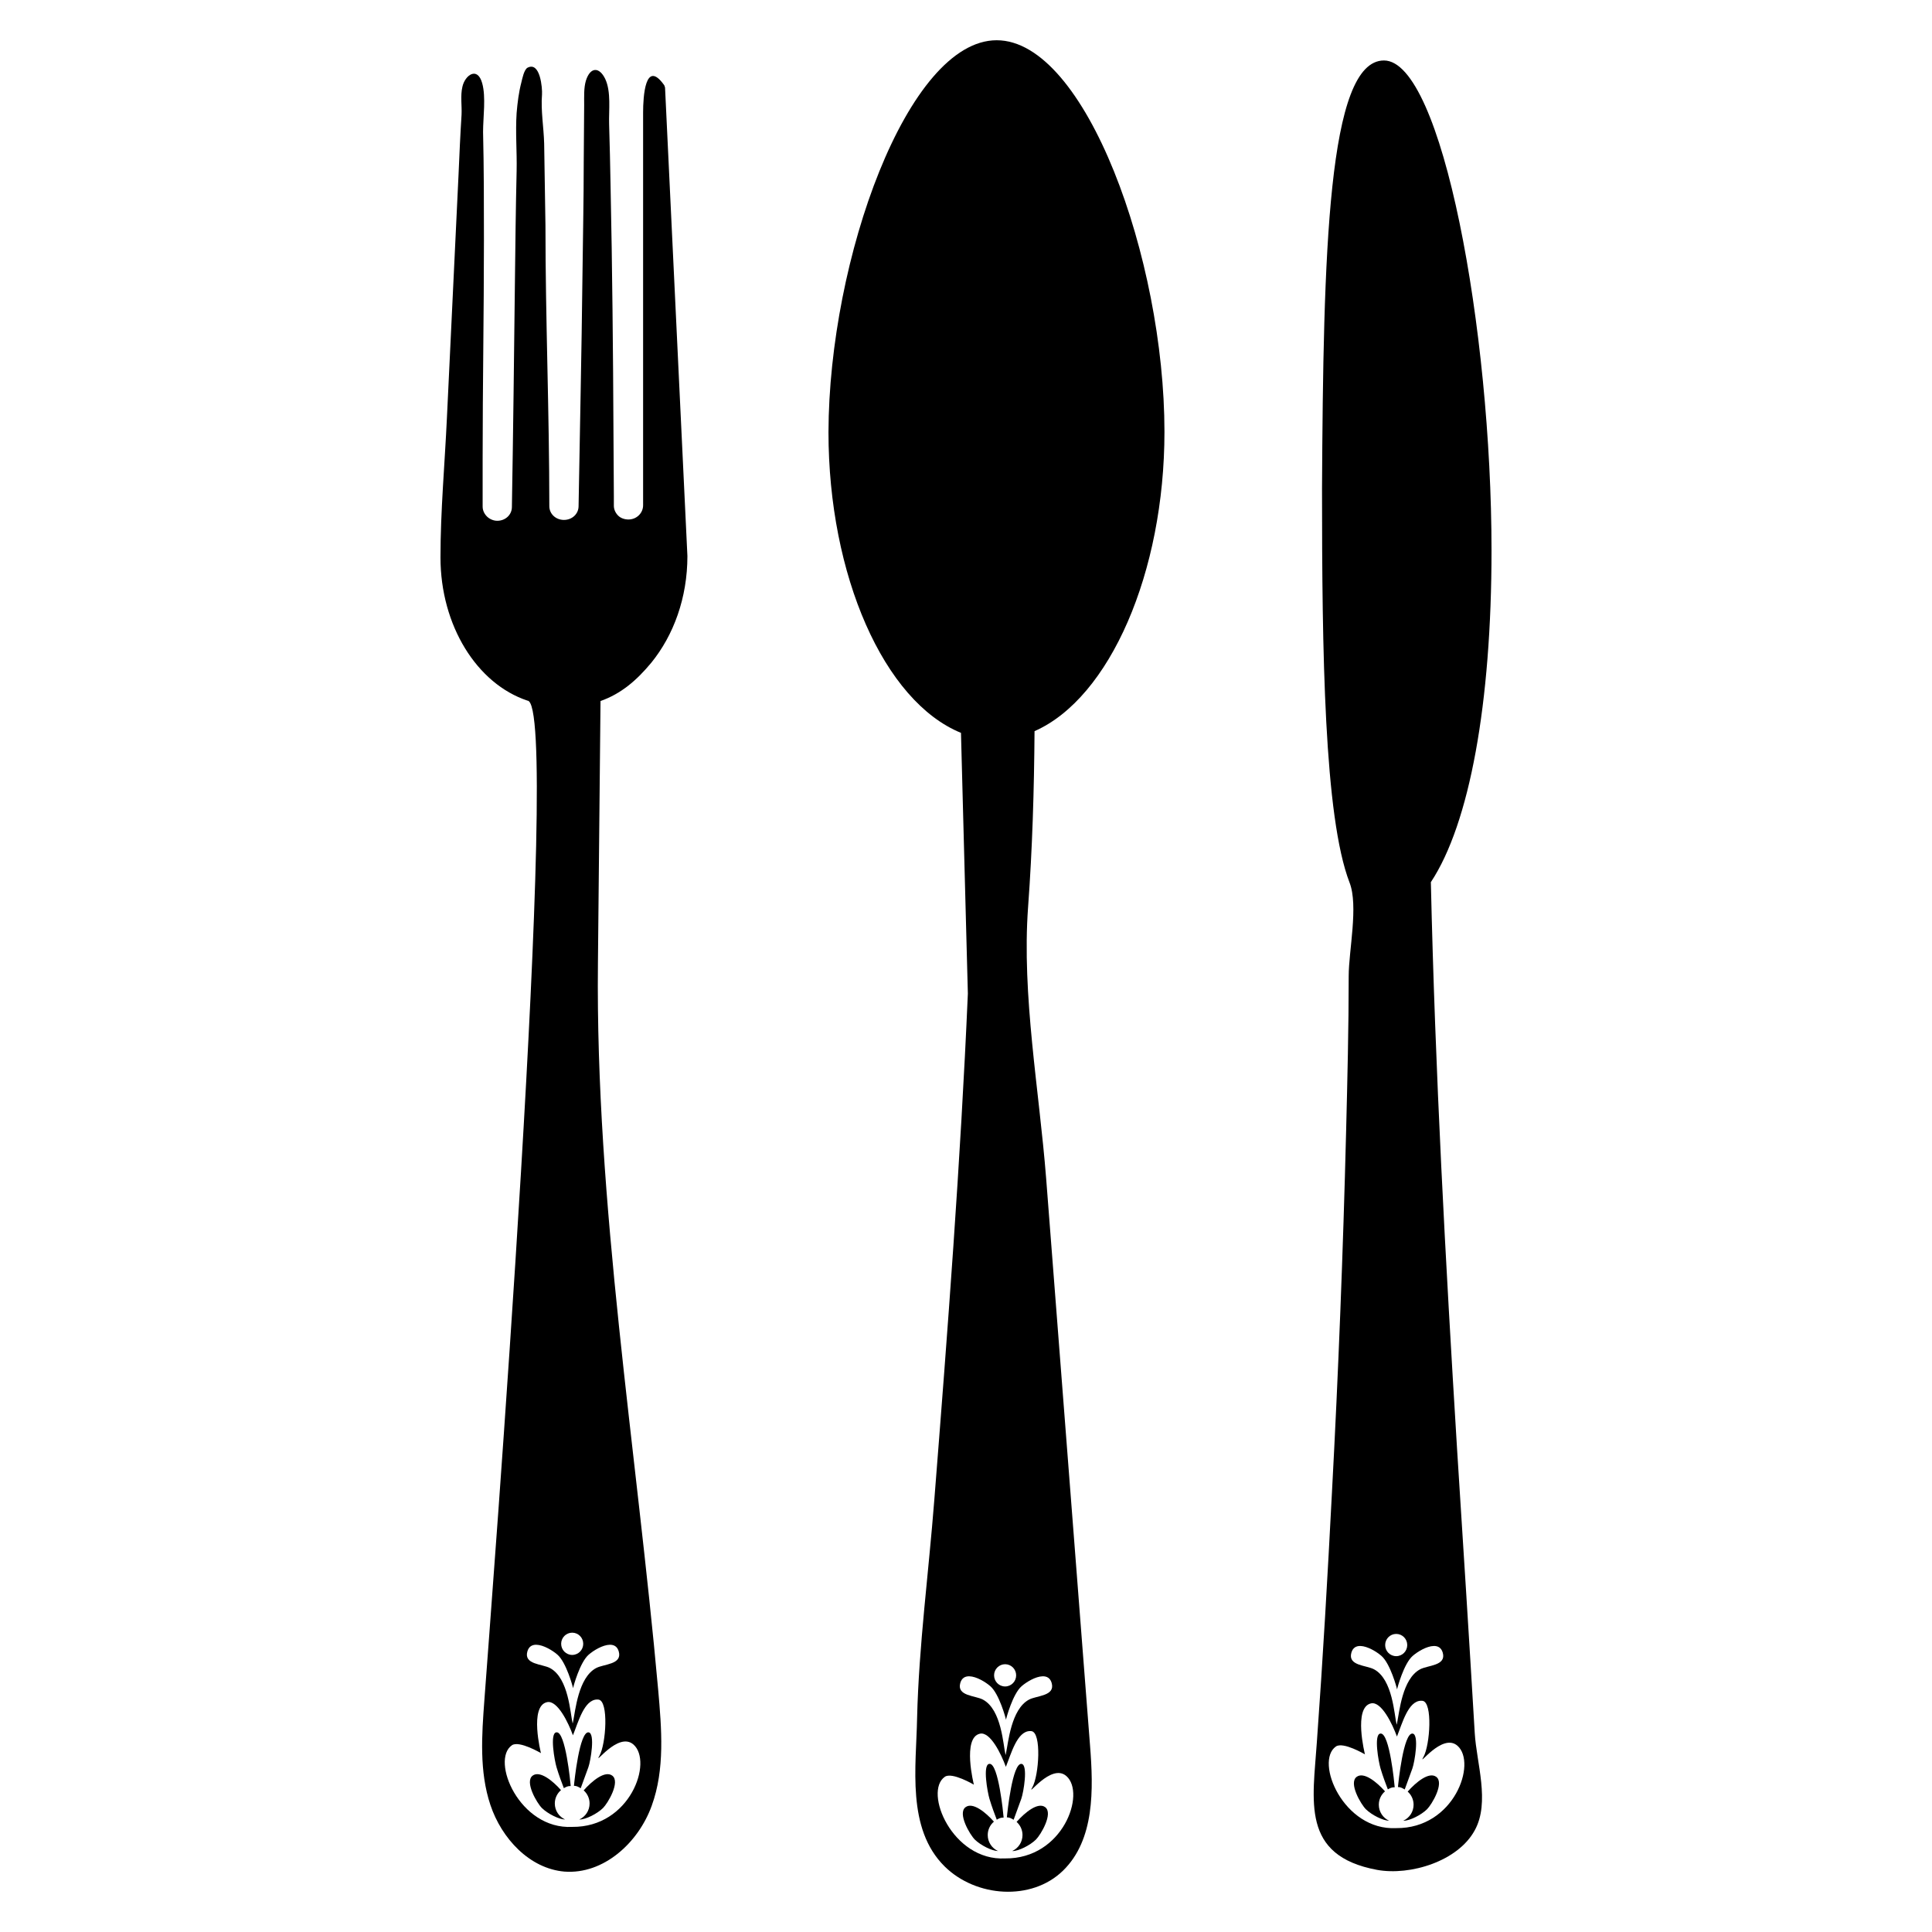 <?xml version="1.0" encoding="utf-8"?>
<!-- Generator: Adobe Illustrator 19.2.1, SVG Export Plug-In . SVG Version: 6.00 Build 0)  -->
<svg version="1.1" id="Layer_1" xmlns="http://www.w3.org/2000/svg" xmlns:xlink="http://www.w3.org/1999/xlink" x="0px" y="0px"
	 width="864px" height="864px" viewBox="0 0 864 864" enable-background="new 0 0 864 864" xml:space="preserve">
<g>
	<g>
		<path d="M248.115,806.535c0-2.402,1.075-4.55,2.766-5.987c-3.705-4.162-9.461-8.879-12.679-6.479
			c-3.714,2.769,1.969,12.362,4.142,14.498c2.616,2.571,7.709,5.11,10.381,5.118
			C250.009,812.464,248.115,809.724,248.115,806.535z"/>
		<path d="M248.94,774.703c-0.063,0.003-0.127,0.009-0.191,0.019c-2.969,0.458-0.724,12.721,0.136,15.599
			c1.091,3.655,2.293,6.779,3.265,9.346c1.106-0.613,1.721-0.947,3.072-0.95
			C255.074,796.954,252.928,774.507,248.94,774.703z"/>
		<path d="M263.121,790.322c1.018-2.825,3.104-15.141,0.136-15.599c-4.104-0.633-6.434,22.126-6.583,23.895
			c1.294,0.04,1.961,0.489,3.021,1.09C260.597,797.162,261.78,794.046,263.121,790.322z"/>
		<path d="M267.398,430.859c0-2.309,1.154-117.355,1.154-117.355c9.234-3.27,16.16-9.234,22.701-17.122
			c10.004-12.313,16.16-29.05,16.16-47.711L297.41,39.162c-0.191-0.385-0.191-0.962-0.577-1.347
			c-8.272-11.351-9.235,5.387-9.235,12.505v175.648c0,3.463-2.885,6.349-6.54,6.349c-1.732,0-3.464-0.577-4.618-1.731
			c-1.154-1.154-1.923-2.694-1.923-4.425v-4.425c-0.193-36.938-0.385-73.876-0.962-110.814
			c-0.385-18.469-0.578-36.938-1.154-55.407c-0.193-6.156,0.962-14.429-1.732-20.2
			c-2.694-5.579-6.734-5.387-8.657,0.77c-0.962,3.27-0.769,7.118-0.769,10.774c0,8.465-0.193,17.122-0.193,25.587
			c0,17.122-0.385,34.245-0.578,51.367c-0.385,34.245-1.154,68.297-1.731,102.541c0,3.463-2.886,6.157-6.541,6.157
			c-3.655,0-6.541-2.694-6.541-6.157c0-41.94-1.731-83.688-1.731-125.628c-0.193-12.12-0.385-24.433-0.578-36.553
			c-0.193-7.311-1.539-14.621-0.962-21.932c0.193-2.693-0.77-15.006-6.541-11.928
			c-1.539,0.962-2.308,5.002-2.694,6.541c-1.154,4.425-1.731,9.042-2.116,13.659c-0.578,8.657,0.193,17.315,0,25.972
			c-0.385,16.545-0.578,33.283-0.769,50.02c-0.385,33.475-0.77,66.758-1.347,100.233
			c0,3.463-2.886,6.156-6.541,6.156c-1.732,0-3.463-0.769-4.617-1.924c-1.154-1.154-1.925-2.693-1.925-4.425
			v-21.547c0-32.513,0.578-64.834,0.578-97.347c0-16.16,0-32.513-0.385-48.674c0-6.541,1.347-15.583-0.385-21.739
			c-2.116-7.695-7.694-3.655-8.85,1.539c-0.962,4.04-0.192,8.465-0.384,12.505
			c-0.578,9.042-0.963,17.892-1.347,26.742c-1.732,36.169-3.463,72.529-5.195,108.698
			c-0.962,20.778-2.886,41.748-2.886,62.525l0,0c0,30.589,16.353,56.561,38.862,64.064
			c15.583,0-16.738,412.282-19.239,447.104c-1.154,15.583-2.308,31.744,2.694,46.749
			c5.002,15.006,17.507,28.473,33.091,29.82c17.507,1.347,33.09-12.89,39.053-29.435
			c5.964-16.353,4.426-34.437,2.886-51.944C284.713,648.447,266.244,538.018,267.398,430.859z M255.889,730.144
			c2.726,0,4.935,2.227,4.935,4.973c0,2.747-2.209,4.973-4.935,4.973c-2.726,0-4.935-2.226-4.935-4.973
			C250.954,732.371,253.164,730.144,255.889,730.144z M235.839,738.55c0.637-2.264,2.195-3.059,4.078-3.006v0.001
			c3.139,0.088,7.183,2.529,9.374,4.436c3.975,3.458,6.92,14.42,6.984,15.006
			c0.075-0.596,3.009-11.548,6.983-15.006c2.192-1.907,6.235-4.348,9.374-4.436v-0
			c1.884-0.053,3.442,0.741,4.079,3.006c1.656,5.886-6.643,5.553-10.141,7.425
			c-7.981,4.273-9.252,19.052-10.305,24.059c-0.05,0.334-0.105,0.59-0.168,0.724
			c-1.097-4.349-1.713-20.281-10.12-24.782C242.482,744.102,234.182,744.436,235.839,738.55z M255.895,816.994
			c-23.619,1.22-36.592-29.862-26.96-36.511c3.232-2.232,12.983,3.525,12.983,3.525s-5.326-21.065,2.729-22.8
			c4.637-0.999,9.536,9.216,11.575,14.83c2.37-5.855,5.011-15.972,10.821-16.004l0.001,0
			c0.187-0.001,0.377,0.009,0.572,0.029c4.684,0.493,3.408,19.897,0.458,25.122
			c-2.951,5.225,8.328-11.071,15.221-5.016C292.054,787.862,281.854,817.248,255.895,816.994z"/>
		<path d="M261.022,800.661c1.617,1.435,2.642,3.532,2.642,5.874c0,3.178-1.881,5.908-4.58,7.136
			c0.061,0.004,0.119,0.016,0.184,0.016c2.669-0,7.775-2.544,10.394-5.119
			c2.173-2.136,7.856-11.729,4.141-14.498C270.556,791.648,264.723,796.472,261.022,800.661z"/>
	</g>
	<g>
		<path d="M442.543,788.806c-0.062,0.003-0.127,0.009-0.19,0.019c-2.969,0.458-0.724,12.722,0.135,15.599
			c1.092,3.655,2.293,6.779,3.266,9.346c1.106-0.613,1.721-0.947,3.071-0.95
			C448.678,811.057,446.533,788.61,442.543,788.806z"/>
		<path d="M441.719,820.638c0-2.402,1.076-4.549,2.766-5.987c-3.705-4.162-9.461-8.879-12.679-6.479
			c-3.714,2.769,1.97,12.363,4.143,14.499c2.615,2.571,7.708,5.11,10.38,5.118
			C443.614,826.567,441.719,823.827,441.719,820.638z"/>
		<path d="M456.726,804.425c1.017-2.825,3.103-15.141,0.135-15.599c-4.103-0.633-6.433,22.126-6.582,23.895
			c1.293,0.039,1.96,0.488,3.021,1.09C454.201,811.265,455.385,808.149,456.726,804.425z"/>
		<path d="M467.846,527.052c-3.079-39.439-10.967-81.956-8.081-121.395c1.923-26.165,2.694-52.329,2.886-78.686
			c33.667-14.814,58.1-70.99,58.1-133.9C520.752,115.924,485.545,18,445.721,18l0,0
			c-39.824,0-75.029,97.924-75.222,175.263c0,64.064,24.818,120.433,59.254,134.477l3.079,116.586
			c-3.271,75.415-9.042,150.83-15.006,226.438c-2.501,32.321-6.926,65.219-7.696,97.54
			c-0.385,21.739-4.809,49.443,12.313,66.373c14.044,13.852,38.862,15.583,52.907,1.924
			c14.236-13.852,13.659-36.361,12.12-55.984C480.928,695.966,474.387,611.509,467.846,527.052z M449.493,744.247
			c2.726,0,4.936,2.227,4.936,4.973c0,2.746-2.211,4.973-4.936,4.973c-2.725,0-4.935-2.226-4.935-4.973
			C444.558,746.473,446.769,744.247,449.493,744.247z M429.443,752.653c0.637-2.264,2.195-3.059,4.078-3.006v0.001
			c3.14,0.088,7.184,2.529,9.375,4.436c3.974,3.458,6.92,14.42,6.983,15.006
			c0.076-0.596,3.01-11.548,6.983-15.006c2.192-1.907,6.235-4.348,9.375-4.436v-0
			c1.883-0.053,3.442,0.741,4.078,3.006c1.656,5.886-6.643,5.553-10.14,7.425
			c-7.982,4.273-9.252,19.052-10.306,24.059c-0.049,0.334-0.105,0.59-0.168,0.724
			c-1.097-4.349-1.712-20.281-10.12-24.782C436.085,758.205,427.787,758.538,429.443,752.653z M449.499,831.097
			c-23.618,1.22-36.59-29.862-26.96-36.511c3.233-2.233,12.984,3.525,12.984,3.525s-5.327-21.065,2.728-22.8
			c4.638-0.999,9.537,9.216,11.576,14.83c2.369-5.855,5.011-15.972,10.821-16.004v0
			c0.187-0.001,0.378,0.009,0.572,0.029c4.685,0.493,3.408,19.897,0.458,25.122
			c-2.951,5.225,8.329-11.071,15.222-5.016C485.658,801.965,475.457,831.351,449.499,831.097z"/>
		<path d="M454.627,814.764c1.616,1.436,2.641,3.532,2.641,5.874c0,3.178-1.881,5.908-4.58,7.137
			c0.062,0.004,0.12,0.016,0.185,0.016c2.669-0,7.775-2.544,10.393-5.119
			c2.173-2.136,7.856-11.729,4.142-14.499C464.16,805.751,458.326,810.575,454.627,814.764z"/>
	</g>
	<g>
		<path d="M631.62,790.872c1.018-2.825,3.104-15.141,0.136-15.599c-4.103-0.633-6.435,22.126-6.582,23.895
			c1.293,0.04,1.96,0.488,3.02,1.09C629.096,797.713,630.279,794.597,631.62,790.872z"/>
		<path d="M617.439,775.254c-0.064,0.003-0.127,0.009-0.192,0.019c-2.969,0.458-0.723,12.722,0.136,15.599
			c1.092,3.655,2.293,6.779,3.265,9.346c1.106-0.613,1.721-0.947,3.072-0.95
			C623.573,797.504,621.428,775.058,617.439,775.254z"/>
		<path d="M616.614,807.085c0-2.402,1.076-4.549,2.766-5.987c-3.705-4.162-9.461-8.879-12.679-6.479
			c-3.714,2.77,1.97,12.363,4.142,14.499c2.616,2.571,7.709,5.11,10.381,5.118
			C618.509,813.014,616.614,810.275,616.614,807.085z"/>
		<path d="M629.521,801.211c1.617,1.435,2.642,3.532,2.642,5.874c0,3.178-1.881,5.908-4.58,7.136
			c0.062,0.004,0.119,0.016,0.184,0.016c2.669-0,7.775-2.544,10.394-5.119
			c2.173-2.136,7.856-11.729,4.142-14.499C639.056,792.198,633.222,797.023,629.521,801.211z"/>
		<path d="M651.624,648.255c-5.195-84.65-9.812-169.107-11.736-253.756c17.316-26.164,27.127-80.032,27.127-148.329
			c0-98.694-22.125-219.127-48.097-219.127l0,0c-25.203,0-27.126,86.573-27.704,191.423
			c0,72.914,0.963,146.79,12.314,176.225c4.039,10.389-0.385,30.589-0.385,41.748
			c0,23.086-0.578,46.365-1.154,69.451c-1.347,53.868-3.463,107.928-6.349,161.796
			c-1.923,37.13-4.04,74.261-6.734,111.391c-1.731,26.164-7.311,50.79,26.935,57.138
			c14.814,2.693,36.169-3.848,43.672-17.699c6.925-12.505,0.769-30.204,0-43.479
			C657.011,732.712,654.318,690.58,651.624,648.255z M624.389,730.695c2.726,0,4.935,2.226,4.935,4.973
			c0,2.746-2.209,4.973-4.935,4.973c-2.726,0-4.935-2.226-4.935-4.973
			C619.454,732.921,621.663,730.695,624.389,730.695z M604.338,739.1c0.637-2.264,2.195-3.059,4.078-3.006v0.001
			c3.139,0.088,7.183,2.529,9.374,4.436c3.975,3.458,6.921,14.42,6.984,15.006
			c0.075-0.596,3.009-11.549,6.983-15.006c2.192-1.907,6.235-4.348,9.375-4.436v-0
			c1.883-0.053,3.44,0.741,4.078,3.006c1.656,5.886-6.643,5.553-10.141,7.425
			c-7.981,4.273-9.252,19.052-10.305,24.059c-0.05,0.334-0.105,0.591-0.168,0.724
			c-1.097-4.349-1.713-20.281-10.12-24.782C610.981,744.653,602.681,744.986,604.338,739.1z M624.394,817.544
			c-23.619,1.22-36.592-29.862-26.96-36.511c3.232-2.233,12.983,3.525,12.983,3.525s-5.326-21.065,2.729-22.8
			c4.637-0.999,9.536,9.216,11.575,14.83c2.37-5.855,5.012-15.972,10.821-16.004l0.001,0
			c0.187-0.001,0.377,0.009,0.572,0.029c4.684,0.493,3.408,19.896,0.458,25.121
			c-2.951,5.225,8.328-11.071,15.222-5.016C660.554,788.412,650.353,817.798,624.394,817.544z"/>
	</g>
</g>
</svg>
